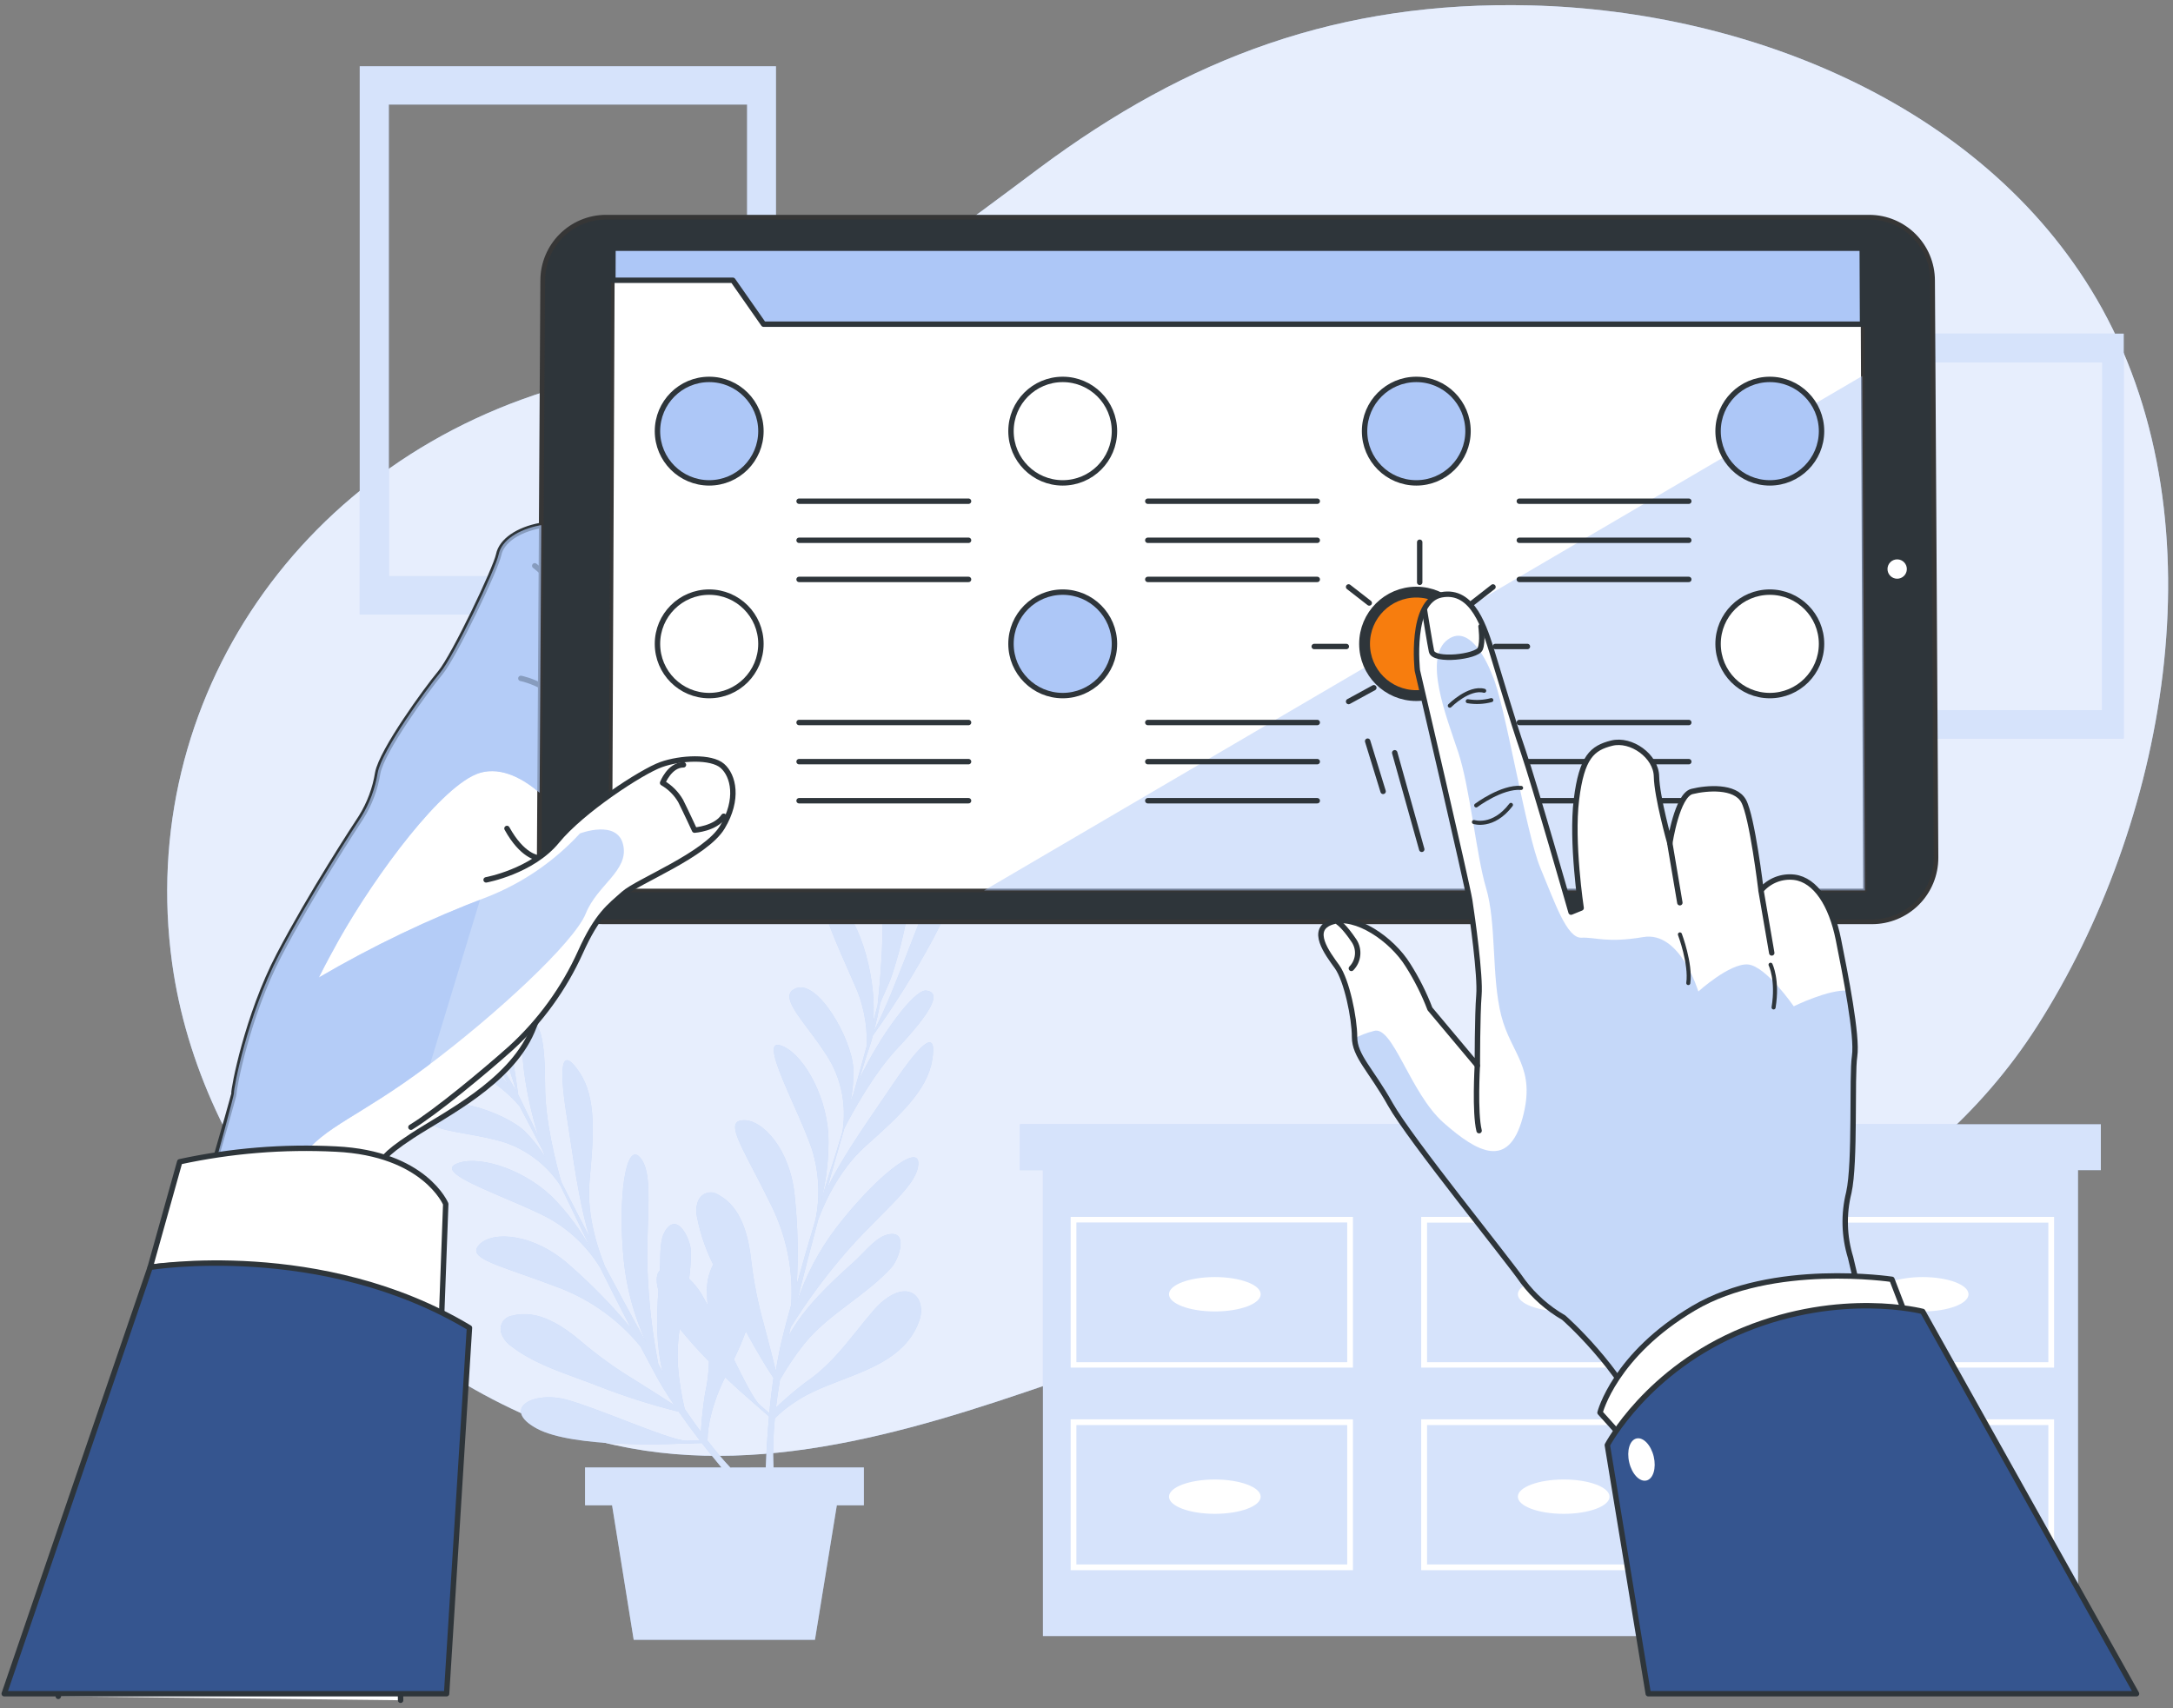 <svg width="402" height="316" viewBox="0 0 402 316" fill="none" xmlns="http://www.w3.org/2000/svg">
<rect x="0" y="0" width="402" height="316" fill="#808080" stroke="none"/>
<path d="M376.881 189.81C400.601 152.67 411.081 97.37 388.881 57.09C368.321 19.94 324.001 2 283.171 1C247.851 0.14 219.811 10.59 192.251 31.11C178.041 41.7 163.681 53.03 146.571 59.2C133.211 64.02 119.471 67.34 105.691 71.02C55.861 84.35 25.151 129.56 31.841 178.17C37.001 215.53 66.001 250.28 103.001 264.16C131.691 274.92 161.841 266.97 189.561 257.57C204.501 252.5 219.561 247.26 235.331 244.9C250.581 242.61 265.331 245.47 280.431 243.82C317.641 239.76 356.001 222.54 376.881 189.81Z" fill="#ADC7F7"/>
<path opacity="0.7" d="M376.881 189.81C400.601 152.67 411.081 97.37 388.881 57.09C368.321 19.94 324.001 2 283.171 1C247.851 0.14 219.811 10.59 192.251 31.11C178.041 41.7 163.681 53.03 146.571 59.2C133.211 64.02 119.471 67.34 105.691 71.02C55.861 84.35 25.151 129.56 31.841 178.17C37.001 215.53 66.001 250.28 103.001 264.16C131.691 274.92 161.841 266.97 189.561 257.57C204.501 252.5 219.561 247.26 235.331 244.9C250.581 242.61 265.331 245.47 280.431 243.82C317.641 239.76 356.001 222.54 376.881 189.81Z" fill="white"/>
<path d="M388.651 207.99H384.421H192.941H188.711V216.47H192.941V302.66H384.421V216.47H388.651V207.99Z" fill="#ADC7F7"/>
<path opacity="0.5" d="M388.651 207.99H384.421H192.941H188.711V216.47H192.941V302.66H384.421V216.47H388.651V207.99Z" fill="white"/>
<path fill-rule="evenodd" clip-rule="evenodd" d="M250.29 253H198.07V225.12H250.29V253ZM249.23 226.15H199.13V252H249.23V226.15Z" fill="white"/>
<path fill-rule="evenodd" clip-rule="evenodd" d="M315.152 253H262.922V225.12H315.152V253ZM314.112 226.18H264.002V252H314.112V226.18Z" fill="white"/>
<path fill-rule="evenodd" clip-rule="evenodd" d="M327.781 253V225.12H380.001V253H327.781ZM328.841 252H378.941V226.18H328.841V252Z" fill="white"/>
<path fill-rule="evenodd" clip-rule="evenodd" d="M250.29 290.48H198.07V262.57H250.29V290.48ZM249.23 263.63H199.13V289.42H249.23V263.63Z" fill="white"/>
<path fill-rule="evenodd" clip-rule="evenodd" d="M315.152 290.48H262.922V262.57H315.152V290.48ZM314.112 263.63H264.002V289.42H314.112V263.63Z" fill="white"/>
<path fill-rule="evenodd" clip-rule="evenodd" d="M380.001 290.48H327.781V262.57H380.001V290.48ZM378.941 263.63H328.841V289.42H378.941V263.63Z" fill="white"/>
<ellipse cx="224.742" cy="239.43" rx="8.48" ry="3.18" fill="white"/>
<ellipse cx="289.281" cy="239.43" rx="8.48" ry="3.18" fill="white"/>
<ellipse cx="355.691" cy="239.43" rx="8.48" ry="3.18" fill="white"/>
<path d="M224.742 273.7C220.062 273.7 216.262 275.12 216.262 276.88C216.262 278.64 220.062 280.05 224.742 280.05C229.422 280.05 233.222 278.63 233.222 276.88C233.222 275.13 229.422 273.7 224.742 273.7Z" fill="white"/>
<path d="M289.281 273.7C284.601 273.7 280.801 275.12 280.801 276.88C280.801 278.64 284.601 280.05 289.281 280.05C293.961 280.05 297.761 278.63 297.761 276.88C297.761 275.13 294.001 273.7 289.281 273.7Z" fill="white"/>
<path d="M355.689 273.7C351.009 273.7 347.219 275.12 347.219 276.88C347.219 278.64 351.009 280.05 355.689 280.05C360.369 280.05 364.169 278.63 364.169 276.88C364.169 275.13 360.379 273.7 355.689 273.7Z" fill="white"/>
<path fill-rule="evenodd" clip-rule="evenodd" d="M162.903 203.925C163.698 202.764 164.466 201.643 165.182 200.58C170.812 192.24 173.362 190.45 172.452 196.1C171.542 201.75 166.402 206.43 160.052 212.1C155.022 216.61 152.292 223.11 151.372 225.61C150.032 230.63 148.662 235.87 147.372 241.05C149.029 236.042 151.503 231.342 154.692 227.14C161.722 217.98 170.002 211.28 169.892 215.28C169.817 218.003 166.744 221.087 162.765 225.081L162.765 225.081C160.898 226.955 158.832 229.029 156.782 231.36C152.906 235.802 149.391 240.548 146.272 245.55C146.2 245.886 146.124 246.192 146.049 246.496L146.049 246.497C145.999 246.7 145.95 246.902 145.902 247.11C148.802 241.85 153.352 237.59 157.802 233.59C158.294 233.168 158.856 232.592 159.457 231.978L159.457 231.977L159.457 231.977C160.833 230.569 162.409 228.956 163.802 228.51C168.322 227.07 166.372 232.89 164.892 234.51C162.646 236.97 159.974 238.988 157.309 241.002C154.242 243.319 151.183 245.63 148.792 248.6C147.116 250.7 145.611 252.93 144.292 255.27C143.982 257.09 143.742 258.79 143.552 260.38C145.273 258.757 147.076 257.222 148.952 255.78C152.996 253.054 155.778 249.588 158.656 246.002C159.663 244.747 160.682 243.478 161.772 242.22C163.032 240.77 165.202 238.99 167.202 238.9C170.012 238.77 170.922 241.79 170.122 244.14C167.935 250.593 161.766 252.967 155.715 255.296C152.604 256.493 149.524 257.679 147.032 259.4C145.694 260.26 144.456 261.266 143.342 262.4C143.047 265.414 142.966 268.445 143.102 271.47H159.812V278.47H154.812L150.762 303.36H117.232L113.232 278.47H108.232V271.47H133.462C132.302 270.08 131.082 268.56 129.832 266.96L124.522 267.12C124.522 267.12 106.112 267.93 99.341 264.29C92.572 260.65 98.612 257.15 105.072 259C107.813 259.785 111.682 261.276 115.443 262.726L115.444 262.726C120.545 264.692 125.448 266.582 127.072 266.53L129.452 266.46C128.132 264.76 126.822 262.97 125.562 261.16C120.485 259.905 115.498 258.315 110.632 256.4C109.448 255.934 108.224 255.488 106.985 255.036C102.667 253.461 98.175 251.823 94.632 249.08C93.757 248.498 93.095 247.649 92.742 246.66C92.505 245.96 92.592 245.191 92.978 244.562C93.365 243.932 94.011 243.507 94.742 243.4C99.591 242.09 104.302 245.4 107.742 248.35C110.728 250.872 113.907 253.156 117.252 255.18C120.232 257.04 122.912 258.76 124.732 259.94C123.392 257.95 122.122 255.95 121.122 254.03C120.246 252.411 119.424 250.856 118.622 249.338L118.621 249.336L118.62 249.334L118.502 249.11C114.536 244.245 109.364 240.504 103.502 238.26C100.86 237.248 98.497 236.414 96.462 235.696L96.461 235.696L96.461 235.696C89.914 233.386 86.762 232.274 88.662 230.26C91.151 227.62 98.841 228.16 105.432 234.11C109.493 237.658 113.262 241.527 116.702 245.68C114.732 241.89 112.902 238.28 111.082 234.59C108.765 230.78 105.512 227.626 101.632 225.43C99.437 224.24 96.46 222.971 93.558 221.734L93.558 221.733C87.508 219.154 81.786 216.714 84.171 215.43C87.701 213.53 96.222 215.83 102.022 221.29C104.967 224.248 107.469 227.616 109.452 231.29C108.182 228.68 106.882 225.99 105.522 223.12L105.289 222.639L105.289 222.639L105.288 222.637C104.768 221.561 104.225 220.437 103.652 219.29C103.57 219.179 103.492 219.062 103.413 218.943L103.413 218.943C103.356 218.858 103.3 218.773 103.242 218.69C100.833 215.318 97.442 212.772 93.531 211.4C91.121 210.623 88.527 210.161 86.207 209.749C81.539 208.918 77.982 208.285 79.272 205.68C81.201 201.78 93.102 205.53 97.052 209.25C98.515 210.702 99.801 212.324 100.882 214.08C100.776 213.819 100.674 213.558 100.572 213.295C100.509 213.134 100.446 212.973 100.382 212.81C98.912 209.94 97.442 207.13 96.121 204.63C93.511 201.576 90.195 199.204 86.462 197.72C85.632 197.362 84.788 197.002 83.945 196.642L83.945 196.642C76.337 193.395 68.818 190.187 73.391 188.9C77.492 187.74 88.121 193.12 93.972 200.58L92.431 197.71C89.192 193.32 81.341 183.22 74.882 178.86C73.332 177.825 71.746 176.879 70.167 175.937L70.167 175.937C67.303 174.228 64.46 172.531 61.882 170.34C61.453 170.014 61.11 169.588 60.882 169.1C59.67 165.922 66.723 167.597 67.976 167.894L67.976 167.894L67.976 167.894L68.001 167.9C72.694 169.13 76.911 171.735 80.112 175.38C82.875 178.342 85.281 181.618 87.281 185.14C88.591 187.38 89.761 189.68 90.852 192.03C91.289 192.967 91.659 194.053 92.035 195.158C92.268 195.845 92.505 196.539 92.761 197.21C93.722 198.76 94.671 200.35 95.492 201.84C94.214 197.268 91.691 190.995 89.259 184.951C86.192 177.325 83.271 170.063 83.181 167.04C83.001 161.15 88.651 169.95 91.822 181.89C93.604 188.685 94.957 195.585 95.871 202.55C96.201 203.16 96.492 203.75 96.751 204.3C97.322 205.51 98.311 207.56 99.621 210.23C96.822 201.45 95.701 191.01 97.442 189.72C99.942 187.89 100.842 192.43 100.842 200.89C100.842 207.54 102.942 215.55 103.842 218.67C105.422 221.79 107.192 225.24 109.072 228.87C107.451 223.688 106.386 216.637 105.461 210.508L105.461 210.508C105.256 209.15 105.057 207.837 104.862 206.6C103.282 196.66 103.952 193.56 107.172 198.33C110.392 203.1 109.832 210.04 109.062 218.51C108.452 225.23 110.932 231.86 111.932 234.31C114.362 238.88 116.932 243.64 119.532 248.31C117.323 243.52 115.924 238.397 115.392 233.15C114.262 221.65 115.742 211.1 118.392 214.1C120.195 216.141 120.053 220.488 119.87 226.122C119.784 228.769 119.689 231.7 119.782 234.81C119.986 240.7 120.654 246.565 121.782 252.35L122.582 253.74C121.372 248.86 121.442 243.74 121.802 238.74C121.272 236.82 121.462 235.6 122.092 235C122.11 234.565 122.117 234.085 122.124 233.583C122.154 231.594 122.189 229.255 122.932 227.93C125.252 223.79 127.822 229.38 127.822 231.57C127.822 233.242 127.708 234.913 127.482 236.57C128.385 237.414 129.166 238.38 129.802 239.44C130.152 240.06 130.522 240.72 130.912 241.44C130.904 241.34 130.897 241.24 130.89 241.14C130.846 240.54 130.802 239.94 130.802 239.34C130.679 237.466 131.073 235.595 131.942 233.93C130.538 231.14 129.528 228.168 128.942 225.1C128.705 224.078 128.796 223.007 129.202 222.04C129.514 221.368 130.108 220.869 130.824 220.676C131.539 220.483 132.303 220.616 132.912 221.04C137.332 223.38 138.522 229.01 139.012 233.52C139.483 237.397 140.252 241.231 141.312 244.99C142.222 248.39 143.002 251.47 143.522 253.58C143.922 251.22 144.362 248.91 144.922 246.79C145.234 245.471 145.591 244.191 145.94 242.942L145.941 242.94C146.084 242.429 146.225 241.922 146.362 241.42C146.785 235.153 145.558 228.884 142.802 223.24C141.557 220.676 140.394 218.438 139.393 216.514C136.199 210.368 134.665 207.415 137.422 207.24C141.042 207.01 146.292 212.65 147.042 221.49C147.596 226.855 147.713 232.256 147.392 237.64C148.542 233.53 149.662 229.64 150.852 225.7C151.756 221.335 151.529 216.812 150.192 212.56C149.401 210.222 148.109 207.297 146.845 204.439C144.175 198.398 141.635 192.651 144.242 193.35C148.082 194.38 152.732 201.88 153.242 209.82C153.384 213.984 152.926 218.147 151.882 222.18C152.061 221.594 152.24 221.003 152.421 220.408L152.421 220.408L152.421 220.407C153.097 218.18 153.792 215.887 154.582 213.52L154.766 212.92C155.11 211.803 155.467 210.643 155.832 209.44C155.843 209.355 155.86 209.269 155.879 209.182C155.91 209.032 155.942 208.878 155.942 208.72C156.492 204.596 155.748 200.403 153.812 196.72C152.581 194.499 150.992 192.382 149.572 190.491C146.735 186.711 144.572 183.83 147.292 182.81C151.372 181.28 157.512 192.13 157.852 197.55C157.933 199.612 157.768 201.677 157.362 203.7L157.428 203.526L157.428 203.526L157.428 203.525C157.566 203.161 157.706 202.792 157.862 202.43C158.742 199.33 159.592 196.26 160.332 193.54C160.503 189.527 159.696 185.532 157.982 181.9C157.618 181.066 157.244 180.219 156.871 179.374L156.87 179.373C153.53 171.81 150.233 164.343 154.452 166.52C158.242 168.48 162.332 179.67 161.522 189.11C161.852 187.88 162.132 186.82 162.352 185.96C162.942 180.54 164.102 167.8 162.352 160.21C161.928 158.375 161.41 156.576 160.893 154.781C159.982 151.617 159.074 148.464 158.692 145.14C158.59 144.604 158.621 144.051 158.782 143.53C160.009 140.407 164.094 146.504 164.777 147.524L164.777 147.524L164.782 147.53C167.309 151.55 168.602 156.223 168.502 160.97C168.498 165.012 168.022 169.039 167.082 172.97C166.512 175.5 165.802 177.98 164.992 180.44C164.672 181.422 164.203 182.464 163.726 183.522C163.425 184.189 163.122 184.862 162.852 185.53C162.502 187.32 162.102 189.13 161.682 190.77C163.874 186.553 166.318 180.232 168.672 174.145L168.672 174.145L168.672 174.144C171.631 166.491 174.447 159.207 176.442 156.94C180.332 152.52 178.452 162.8 172.622 173.69C169.288 179.875 165.567 185.844 161.482 191.56C161.302 192.23 161.122 192.86 160.932 193.44C160.472 194.73 159.792 196.88 158.932 199.73C162.882 191.4 169.182 183.01 171.332 183.25C174.442 183.59 171.972 187.56 166.202 193.74C161.612 198.56 157.672 205.85 156.202 208.74C155.232 212.07 154.162 215.8 153.072 219.74C155.409 214.869 159.413 209.022 162.903 203.925ZM126.672 260.66C127.732 262.21 128.722 263.61 129.672 264.9C129.803 262.522 130.057 260.152 130.432 257.8C130.871 255.849 131.116 253.859 131.162 251.86C129.251 249.929 127.438 247.903 125.732 245.79C125.391 248.063 125.283 250.365 125.412 252.66C125.619 255.356 126.04 258.031 126.672 260.66ZM135.112 271.49C133.822 270.12 132.412 268.49 130.882 266.49C130.92 264.904 131.138 263.327 131.532 261.79C132.142 259.367 133.021 257.019 134.152 254.79C136.522 257.04 138.262 258.53 138.262 258.53L142.262 262.04C141.952 265.53 141.772 268.81 141.662 271.47L135.112 271.49ZM140.522 259.86L142.312 261.43C142.522 259.29 142.772 257.08 143.092 254.91C141.982 253.28 140.102 250.21 137.982 246.28C137.339 248.05 136.598 249.783 135.762 251.47C137.722 255.48 139.522 258.96 140.522 259.86Z" fill="#ADC7F7"/>
<path opacity="0.5" fill-rule="evenodd" clip-rule="evenodd" d="M162.903 203.925C163.698 202.764 164.466 201.643 165.182 200.58C170.812 192.24 173.362 190.45 172.452 196.1C171.542 201.75 166.402 206.43 160.052 212.1C155.022 216.61 152.292 223.11 151.372 225.61C150.032 230.63 148.662 235.87 147.372 241.05C149.029 236.042 151.503 231.342 154.692 227.14C161.722 217.98 170.002 211.28 169.892 215.28C169.817 218.003 166.744 221.087 162.765 225.081L162.765 225.081C160.898 226.955 158.832 229.029 156.782 231.36C152.906 235.802 149.391 240.548 146.272 245.55C146.2 245.886 146.124 246.192 146.049 246.496L146.049 246.497C145.999 246.7 145.95 246.902 145.902 247.11C148.802 241.85 153.352 237.59 157.802 233.59C158.294 233.168 158.856 232.592 159.457 231.978L159.457 231.977L159.457 231.977C160.833 230.569 162.409 228.956 163.802 228.51C168.322 227.07 166.372 232.89 164.892 234.51C162.646 236.97 159.974 238.988 157.309 241.002C154.242 243.319 151.183 245.63 148.792 248.6C147.116 250.7 145.611 252.93 144.292 255.27C143.982 257.09 143.742 258.79 143.552 260.38C145.273 258.757 147.076 257.222 148.952 255.78C152.996 253.054 155.778 249.588 158.656 246.002C159.663 244.747 160.682 243.478 161.772 242.22C163.032 240.77 165.202 238.99 167.202 238.9C170.012 238.77 170.922 241.79 170.122 244.14C167.935 250.593 161.766 252.967 155.715 255.296C152.604 256.493 149.524 257.679 147.032 259.4C145.694 260.26 144.456 261.266 143.342 262.4C143.047 265.414 142.966 268.445 143.102 271.47H159.812V278.47H154.812L150.762 303.36H117.232L113.232 278.47H108.232V271.47H133.462C132.302 270.08 131.082 268.56 129.832 266.96L124.522 267.12C124.522 267.12 106.112 267.93 99.341 264.29C92.572 260.65 98.612 257.15 105.072 259C107.813 259.785 111.682 261.276 115.443 262.726L115.444 262.726C120.545 264.692 125.448 266.582 127.072 266.53L129.452 266.46C128.132 264.76 126.822 262.97 125.562 261.16C120.485 259.905 115.498 258.315 110.632 256.4C109.448 255.934 108.224 255.488 106.985 255.036C102.667 253.461 98.175 251.823 94.632 249.08C93.757 248.498 93.095 247.649 92.742 246.66C92.505 245.96 92.592 245.191 92.978 244.562C93.365 243.932 94.011 243.507 94.742 243.4C99.591 242.09 104.302 245.4 107.742 248.35C110.728 250.872 113.907 253.156 117.252 255.18C120.232 257.04 122.912 258.76 124.732 259.94C123.392 257.95 122.122 255.95 121.122 254.03C120.246 252.411 119.424 250.856 118.622 249.338L118.621 249.336L118.62 249.334L118.502 249.11C114.536 244.245 109.364 240.504 103.502 238.26C100.86 237.248 98.497 236.414 96.462 235.696L96.461 235.696L96.461 235.696C89.914 233.386 86.762 232.274 88.662 230.26C91.151 227.62 98.841 228.16 105.432 234.11C109.493 237.658 113.262 241.527 116.702 245.68C114.732 241.89 112.902 238.28 111.082 234.59C108.765 230.78 105.512 227.626 101.632 225.43C99.437 224.24 96.46 222.971 93.558 221.734L93.558 221.733C87.508 219.154 81.786 216.714 84.171 215.43C87.701 213.53 96.222 215.83 102.022 221.29C104.967 224.248 107.469 227.616 109.452 231.29C108.182 228.68 106.882 225.99 105.522 223.12L105.289 222.639L105.289 222.639L105.288 222.637C104.768 221.561 104.225 220.437 103.652 219.29C103.57 219.179 103.492 219.062 103.413 218.943L103.413 218.943C103.356 218.858 103.3 218.773 103.242 218.69C100.833 215.318 97.442 212.772 93.531 211.4C91.121 210.623 88.527 210.161 86.207 209.749C81.539 208.918 77.982 208.285 79.272 205.68C81.201 201.78 93.102 205.53 97.052 209.25C98.515 210.702 99.801 212.324 100.882 214.08C100.776 213.819 100.674 213.558 100.572 213.295C100.509 213.134 100.446 212.973 100.382 212.81C98.912 209.94 97.442 207.13 96.121 204.63C93.511 201.576 90.195 199.204 86.462 197.72C85.632 197.362 84.788 197.002 83.945 196.642L83.945 196.642C76.337 193.395 68.818 190.187 73.391 188.9C77.492 187.74 88.121 193.12 93.972 200.58L92.431 197.71C89.192 193.32 81.341 183.22 74.882 178.86C73.332 177.825 71.746 176.879 70.167 175.937L70.167 175.937C67.303 174.228 64.46 172.531 61.882 170.34C61.453 170.014 61.11 169.588 60.882 169.1C59.67 165.922 66.723 167.597 67.976 167.894L67.976 167.894L67.976 167.894L68.001 167.9C72.694 169.13 76.911 171.735 80.112 175.38C82.875 178.342 85.281 181.618 87.281 185.14C88.591 187.38 89.761 189.68 90.852 192.03C91.289 192.967 91.659 194.053 92.035 195.158C92.268 195.845 92.505 196.539 92.761 197.21C93.722 198.76 94.671 200.35 95.492 201.84C94.214 197.268 91.691 190.995 89.259 184.951C86.192 177.325 83.271 170.063 83.181 167.04C83.001 161.15 88.651 169.95 91.822 181.89C93.604 188.685 94.957 195.585 95.871 202.55C96.201 203.16 96.492 203.75 96.751 204.3C97.322 205.51 98.311 207.56 99.621 210.23C96.822 201.45 95.701 191.01 97.442 189.72C99.942 187.89 100.842 192.43 100.842 200.89C100.842 207.54 102.942 215.55 103.842 218.67C105.422 221.79 107.192 225.24 109.072 228.87C107.451 223.688 106.386 216.637 105.461 210.508L105.461 210.508C105.256 209.15 105.057 207.837 104.862 206.6C103.282 196.66 103.952 193.56 107.172 198.33C110.392 203.1 109.832 210.04 109.062 218.51C108.452 225.23 110.932 231.86 111.932 234.31C114.362 238.88 116.932 243.64 119.532 248.31C117.323 243.52 115.924 238.397 115.392 233.15C114.262 221.65 115.742 211.1 118.392 214.1C120.195 216.141 120.053 220.488 119.87 226.122C119.784 228.769 119.689 231.7 119.782 234.81C119.986 240.7 120.654 246.565 121.782 252.35L122.582 253.74C121.372 248.86 121.442 243.74 121.802 238.74C121.272 236.82 121.462 235.6 122.092 235C122.11 234.565 122.117 234.085 122.124 233.583C122.154 231.594 122.189 229.255 122.932 227.93C125.252 223.79 127.822 229.38 127.822 231.57C127.822 233.242 127.708 234.913 127.482 236.57C128.385 237.414 129.166 238.38 129.802 239.44C130.152 240.06 130.522 240.72 130.912 241.44C130.904 241.34 130.897 241.24 130.89 241.14C130.846 240.54 130.802 239.94 130.802 239.34C130.679 237.466 131.073 235.595 131.942 233.93C130.538 231.14 129.528 228.168 128.942 225.1C128.705 224.078 128.796 223.007 129.202 222.04C129.514 221.368 130.108 220.869 130.824 220.676C131.539 220.483 132.303 220.616 132.912 221.04C137.332 223.38 138.522 229.01 139.012 233.52C139.483 237.397 140.252 241.231 141.312 244.99C142.222 248.39 143.002 251.47 143.522 253.58C143.922 251.22 144.362 248.91 144.922 246.79C145.234 245.471 145.591 244.191 145.94 242.942L145.941 242.94C146.084 242.429 146.225 241.922 146.362 241.42C146.785 235.153 145.558 228.884 142.802 223.24C141.557 220.676 140.394 218.438 139.393 216.514C136.199 210.368 134.665 207.415 137.422 207.24C141.042 207.01 146.292 212.65 147.042 221.49C147.596 226.855 147.713 232.256 147.392 237.64C148.542 233.53 149.662 229.64 150.852 225.7C151.756 221.335 151.529 216.812 150.192 212.56C149.401 210.222 148.109 207.297 146.845 204.439C144.175 198.398 141.635 192.651 144.242 193.35C148.082 194.38 152.732 201.88 153.242 209.82C153.384 213.984 152.926 218.147 151.882 222.18C152.061 221.594 152.24 221.003 152.421 220.408L152.421 220.408L152.421 220.407C153.097 218.18 153.792 215.887 154.582 213.52L154.766 212.92C155.11 211.803 155.467 210.643 155.832 209.44C155.843 209.355 155.86 209.269 155.879 209.182C155.91 209.032 155.942 208.878 155.942 208.72C156.492 204.596 155.748 200.403 153.812 196.72C152.581 194.499 150.992 192.382 149.572 190.491C146.735 186.711 144.572 183.83 147.292 182.81C151.372 181.28 157.512 192.13 157.852 197.55C157.933 199.612 157.768 201.677 157.362 203.7L157.428 203.526L157.428 203.526L157.428 203.525C157.566 203.161 157.706 202.792 157.862 202.43C158.742 199.33 159.592 196.26 160.332 193.54C160.503 189.527 159.696 185.532 157.982 181.9C157.618 181.066 157.244 180.219 156.871 179.374L156.87 179.373C153.53 171.81 150.233 164.343 154.452 166.52C158.242 168.48 162.332 179.67 161.522 189.11C161.852 187.88 162.132 186.82 162.352 185.96C162.942 180.54 164.102 167.8 162.352 160.21C161.928 158.375 161.41 156.576 160.893 154.781C159.982 151.617 159.074 148.464 158.692 145.14C158.59 144.604 158.621 144.051 158.782 143.53C160.009 140.407 164.094 146.504 164.777 147.524L164.777 147.524L164.782 147.53C167.309 151.55 168.602 156.223 168.502 160.97C168.498 165.012 168.022 169.039 167.082 172.97C166.512 175.5 165.802 177.98 164.992 180.44C164.672 181.422 164.203 182.464 163.726 183.522C163.425 184.189 163.122 184.862 162.852 185.53C162.502 187.32 162.102 189.13 161.682 190.77C163.874 186.553 166.318 180.232 168.672 174.145L168.672 174.145L168.672 174.144C171.631 166.491 174.447 159.207 176.442 156.94C180.332 152.52 178.452 162.8 172.622 173.69C169.288 179.875 165.567 185.844 161.482 191.56C161.302 192.23 161.122 192.86 160.932 193.44C160.472 194.73 159.792 196.88 158.932 199.73C162.882 191.4 169.182 183.01 171.332 183.25C174.442 183.59 171.972 187.56 166.202 193.74C161.612 198.56 157.672 205.85 156.202 208.74C155.232 212.07 154.162 215.8 153.072 219.74C155.409 214.869 159.413 209.022 162.903 203.925ZM126.672 260.66C127.732 262.21 128.722 263.61 129.672 264.9C129.803 262.522 130.057 260.152 130.432 257.8C130.871 255.849 131.116 253.859 131.162 251.86C129.251 249.929 127.438 247.903 125.732 245.79C125.391 248.063 125.283 250.365 125.412 252.66C125.619 255.356 126.04 258.031 126.672 260.66ZM135.112 271.49C133.822 270.12 132.412 268.49 130.882 266.49C130.92 264.904 131.138 263.327 131.532 261.79C132.142 259.367 133.021 257.019 134.152 254.79C136.522 257.04 138.262 258.53 138.262 258.53L142.262 262.04C141.952 265.53 141.772 268.81 141.662 271.47L135.112 271.49ZM140.522 259.86L142.312 261.43C142.522 259.29 142.772 257.08 143.092 254.91C141.982 253.28 140.102 250.21 137.982 246.28C137.339 248.05 136.598 249.783 135.762 251.47C137.722 255.48 139.522 258.96 140.522 259.86Z" fill="white"/>
<path fill-rule="evenodd" clip-rule="evenodd" d="M66.551 113.66V12.26H143.551V113.66H66.551ZM71.931 106.59H138.211V19.34H71.931V106.59Z" fill="#ADC7F7"/>
<path opacity="0.5" fill-rule="evenodd" clip-rule="evenodd" d="M66.551 113.66V12.26H143.551V113.66H66.551ZM71.931 106.59H138.211V19.34H71.931V106.59Z" fill="white"/>
<path fill-rule="evenodd" clip-rule="evenodd" d="M336 136.61V61.73H392.88V136.61H336ZM340 131.38H388.91L388.94 67H340V131.38Z" fill="#ADC7F7"/>
<path opacity="0.5" fill-rule="evenodd" clip-rule="evenodd" d="M336 136.61V61.73H392.88V136.61H336ZM340 131.38H388.91L388.94 67H340V131.38Z" fill="white"/>
<path d="M10.781 313.82C13.651 304.1 43.381 203.06 43.281 202.3C43.181 201.54 45.711 187.97 51.631 176.66C57.551 165.35 65.771 152.75 66.801 151.21C68.369 148.701 69.416 145.902 69.881 142.98C70.651 138.87 78.881 127.55 81.451 124.47C84.021 121.39 91.731 105.19 92.251 102.62C92.771 100.05 95.841 97.99 99.961 97.22C104.081 96.45 109.731 95.68 109.731 95.68C110.777 96.911 111.407 98.44 111.531 100.05C111.531 102.36 102.271 157.63 101.761 166.89C101.251 176.15 102.531 181.28 98.421 190.8C94.311 200.32 82.221 206.22 76.311 210.08C70.401 213.94 70.851 214.74 70.851 214.74C70.851 214.74 74.191 307.27 74.111 314.54" fill="white"/>
<g style="mix-blend-mode:multiply" opacity="0.7">
<path d="M115.291 156.31C114.221 151.52 107.291 154.18 107.291 154.18C102.571 159.301 96.762 163.296 90.291 165.87C79.459 169.966 68.992 174.967 59.001 180.82C60.141 178.53 61.381 176.22 62.721 173.82C69.631 161.6 81.851 145.13 88.721 143C92.961 141.7 97.191 144.39 99.831 146.67L100.131 97.17H99.961C95.841 97.94 92.761 100 92.251 102.57C91.741 105.14 84.021 121.33 81.451 124.42C78.881 127.51 70.651 138.82 69.881 142.93C69.415 145.852 68.368 148.651 66.801 151.16C65.801 152.7 57.541 165.29 51.631 176.61C45.721 187.93 43.181 201.48 43.281 202.25C43.351 202.81 31.911 244.25 24.641 270.33C30.641 258.53 39.971 239.44 45.641 225.33C47.871 225.11 52.191 219.07 55.771 214.15C60.021 208.31 66.391 206.71 79.151 197.15C91.911 187.59 106.241 174.3 108.371 168.99C110.501 163.68 116.351 161.09 115.291 156.31Z" fill="#ADC7F7"/>
</g>
<path d="M10.781 313.82C13.651 304.1 43.381 203.06 43.281 202.3C43.181 201.54 45.711 187.97 51.631 176.66C57.551 165.35 65.771 152.75 66.801 151.21C68.369 148.701 69.416 145.902 69.881 142.98C70.651 138.87 78.881 127.55 81.451 124.47C84.021 121.39 91.731 105.19 92.251 102.62C92.771 100.05 95.841 97.99 99.961 97.22C104.081 96.45 109.731 95.68 109.731 95.68C110.777 96.911 111.407 98.44 111.531 100.05C111.531 102.36 102.271 157.63 101.761 166.89C101.251 176.15 102.531 181.28 98.421 190.8C94.311 200.32 82.221 206.22 76.311 210.08C70.401 213.94 70.851 214.74 70.851 214.74C70.851 214.74 74.191 307.27 74.111 314.54" stroke="#2E353A" stroke-linecap="round" stroke-linejoin="round"/>
<path d="M99.439 158.66C99.439 158.66 96.619 158.4 93.789 153.26" stroke="#2E353A" stroke-linecap="round" stroke-linejoin="round"/>
<path d="M96.359 125.5C96.359 125.5 104.359 127.04 105.359 133.72" stroke="#2E353A" stroke-linecap="round" stroke-linejoin="round"/>
<path d="M98.93 104.67C102.509 107.393 104.754 111.516 105.1 116" stroke="#2E353A" stroke-linecap="round" stroke-linejoin="round"/>
<path d="M358.152 158.68L357.522 51.91C357.516 45.43 352.262 40.18 345.782 40.18H112.132C105.653 40.18 100.402 45.432 100.402 51.91L99.762 158.68C99.759 161.824 101.007 164.839 103.23 167.062C105.452 169.285 108.468 170.533 111.612 170.53H346.302C349.445 170.533 352.461 169.285 354.684 167.062C356.907 164.839 358.154 161.824 358.152 158.68Z" fill="#2E353A" stroke="#363636" stroke-width="0.869" stroke-linecap="round" stroke-linejoin="round"/>
<path d="M345.018 164.73L344.508 45.92H113.398L112.898 164.73H345.018Z" fill="white" stroke="#363636" stroke-width="0.652" stroke-linecap="round" stroke-linejoin="round"/>
<path d="M344.509 45.92H113.399L113.379 51.85H135.579L141.259 59.97H344.569L344.509 45.92Z" fill="#ADC7F7" stroke="#2E353A" stroke-linecap="round" stroke-linejoin="round"/>
<g style="mix-blend-mode:multiply" opacity="0.5">
<path d="M344.509 69.56L182.059 164.73H345.019L344.509 69.56Z" fill="#ADC7F7"/>
</g>
<circle cx="350.973" cy="105.27" r="1.79" transform="rotate(-89.26 350.973 105.27)" fill="white"/>
<circle cx="131.199" cy="79.76" r="9.57" fill="#ADC7F7" stroke="#2E353A" stroke-linecap="round" stroke-linejoin="round"/>
<circle cx="131.199" cy="119.11" r="9.57" fill="white" stroke="#2E353A" stroke-linecap="round" stroke-linejoin="round"/>
<circle cx="196.601" cy="79.76" r="9.57" fill="white" stroke="#2E353A" stroke-linecap="round" stroke-linejoin="round"/>
<circle cx="196.601" cy="119.11" r="9.57" fill="#ADC7F7" stroke="#2E353A" stroke-linecap="round" stroke-linejoin="round"/>
<circle cx="262.011" cy="79.76" r="9.57" fill="#ADC7F7" stroke="#2E353A" stroke-linecap="round" stroke-linejoin="round"/>
<circle cx="262.011" cy="119.11" r="9.57" fill="#F77D0E" stroke="#2E353A" stroke-width="2" stroke-linecap="round" stroke-linejoin="round"/>
<circle cx="327.41" cy="79.76" r="9.57" fill="#ADC7F7" stroke="#2E353A" stroke-linecap="round" stroke-linejoin="round"/>
<circle cx="327.41" cy="119.11" r="9.57" fill="white" stroke="#2E353A" stroke-linecap="round" stroke-linejoin="round"/>
<path d="M147.828 92.72H179.178" stroke="#2E353A" stroke-linecap="round" stroke-linejoin="round"/>
<path d="M147.828 99.95H179.178" stroke="#2E353A" stroke-linecap="round" stroke-linejoin="round"/>
<path d="M147.828 107.19H179.178" stroke="#2E353A" stroke-linecap="round" stroke-linejoin="round"/>
<path d="M212.34 92.72H243.69" stroke="#2E353A" stroke-linecap="round" stroke-linejoin="round"/>
<path d="M212.34 99.95H243.69" stroke="#2E353A" stroke-linecap="round" stroke-linejoin="round"/>
<path d="M212.34 107.19H243.69" stroke="#2E353A" stroke-linecap="round" stroke-linejoin="round"/>
<path d="M281.07 92.72H312.42" stroke="#2E353A" stroke-linecap="round" stroke-linejoin="round"/>
<path d="M281.07 99.95H312.42" stroke="#2E353A" stroke-linecap="round" stroke-linejoin="round"/>
<path d="M281.07 107.19H312.42" stroke="#2E353A" stroke-linecap="round" stroke-linejoin="round"/>
<path d="M147.828 133.66H179.178" stroke="#2E353A" stroke-linecap="round" stroke-linejoin="round"/>
<path d="M147.828 140.9H179.178" stroke="#2E353A" stroke-linecap="round" stroke-linejoin="round"/>
<path d="M147.828 148.13H179.178" stroke="#2E353A" stroke-linecap="round" stroke-linejoin="round"/>
<path d="M212.34 133.66H243.69" stroke="#2E353A" stroke-linecap="round" stroke-linejoin="round"/>
<path d="M212.34 140.9H243.69" stroke="#2E353A" stroke-linecap="round" stroke-linejoin="round"/>
<path d="M212.34 148.13H243.69" stroke="#2E353A" stroke-linecap="round" stroke-linejoin="round"/>
<path d="M281.07 133.66H312.42" stroke="#2E353A" stroke-linecap="round" stroke-linejoin="round"/>
<path d="M281.07 140.9H312.42" stroke="#2E353A" stroke-linecap="round" stroke-linejoin="round"/>
<path d="M281.07 148.13H312.42" stroke="#2E353A" stroke-linecap="round" stroke-linejoin="round"/>
<path d="M243.129 119.6H249.069H243.129Z" fill="white"/>
<path d="M243.129 119.6H249.069" stroke="#2E353A" stroke-linecap="round" stroke-linejoin="round"/>
<path d="M262.641 107.73V100.31V107.73Z" fill="white"/>
<path d="M262.641 107.73V100.31" stroke="#2E353A" stroke-linecap="round" stroke-linejoin="round"/>
<path d="M249.488 108.58L253.308 111.55L249.488 108.58Z" fill="white"/>
<path d="M249.488 108.58L253.308 111.55" stroke="#2E353A" stroke-linecap="round" stroke-linejoin="round"/>
<path d="M254.158 127.23L249.488 129.78L254.158 127.23Z" fill="white"/>
<path d="M254.158 127.23L249.488 129.78" stroke="#2E353A" stroke-linecap="round" stroke-linejoin="round"/>
<path d="M282.569 119.6H276.629H282.569Z" fill="white"/>
<path d="M282.569 119.6H276.629" stroke="#2E353A" stroke-linecap="round" stroke-linejoin="round"/>
<path d="M276.201 108.58L272.391 111.55L276.201 108.58Z" fill="white"/>
<path d="M276.201 108.58L272.391 111.55" stroke="#2E353A" stroke-linecap="round" stroke-linejoin="round"/>
<path d="M258.02 139.26L263.02 157.12" stroke="#2E353A" stroke-linecap="round" stroke-linejoin="round"/>
<path d="M253.012 137.11L255.872 146.4" stroke="#2E353A" stroke-linecap="round" stroke-linejoin="round"/>
<path d="M376.238 307.2C376.238 307.2 352.488 263.4 349.108 255.72C345.728 248.04 343.178 235.94 342.348 232.62C341.148 228.724 341.037 224.574 342.028 220.62C343.278 215.02 342.538 199.04 343.098 195.37C343.658 191.7 341.388 180.22 340.098 173.79C338.808 167.36 335.888 162.79 331.948 162.29C329.621 162.011 327.309 162.916 325.788 164.7C325.788 164.7 324.148 151.01 322.558 148.17C320.968 145.33 315.788 145.74 313.018 146.42C310.248 147.1 308.918 155.96 308.918 155.96C308.918 155.96 306.518 147.45 306.448 143.65C306.378 139.85 301.758 136.58 298.158 137.48C294.558 138.38 292.618 140.03 291.638 147.91C290.658 155.79 292.508 167.98 292.508 167.98L290.638 168.74C290.638 168.74 283.898 145.14 281.758 138.91C279.618 132.68 277.558 125.55 276.118 120.91C274.678 116.27 272.538 108.91 266.648 110.04C260.758 111.17 262.208 124.04 262.208 124.04C262.208 124.04 271.418 163.48 271.898 166.59C272.378 169.7 273.898 180.5 273.598 184.1C273.298 187.7 273.308 197.1 273.308 197.1L264.538 186.64C263.458 183.81 262.094 181.096 260.468 178.54C257.468 173.7 250.798 169.19 246.468 170.54C242.138 171.89 245.558 176.35 247.348 178.84C249.138 181.33 250.588 188.32 250.588 191.84C250.588 195.36 253.588 197.84 257.208 204.3C260.828 210.76 278.998 233.08 281.748 237.1C283.785 239.801 286.346 242.063 289.278 243.75C289.278 243.75 299.778 252.9 304.678 264.32C309.578 275.74 324.608 308.53 324.608 308.53" fill="white"/>
<g style="mix-blend-mode:multiply" opacity="0.7">
<path d="M340.279 296.78C345.189 292.28 346.409 255.93 345.789 242.4C345.789 242.29 345.789 242.16 345.789 242.04C344.039 237.52 342.679 233.85 342.369 232.62C341.169 228.724 341.058 224.574 342.049 220.62C343.299 215.02 342.559 199.04 343.119 195.37C343.449 193.2 342.779 188.26 341.919 183.26C338.359 182.95 331.839 186.16 331.839 186.16C331.839 186.16 326.699 178.68 323.349 178.42C319.999 178.16 314.189 183.42 314.189 183.42C314.189 183.42 310.859 172.2 304.019 173.35C297.179 174.5 295.259 173.35 292.559 173.47C289.859 173.59 287.669 167.02 284.969 160.57C282.269 154.12 278.399 130 276.109 125C276.109 125 272.519 114.94 267.869 118.29C263.219 121.64 267.589 132.59 269.769 139.16C271.949 145.73 273.119 158.21 274.889 164.16C276.889 170.79 275.889 180.64 277.719 187.86C279.549 195.08 284.249 197.42 281.659 206.86C279.069 216.3 273.409 213.29 267.099 207.74C260.789 202.19 257.669 189.48 254.099 190.74C252.862 191.053 251.667 191.513 250.539 192.11C250.619 195.57 253.539 198.11 257.159 204.43C260.779 210.75 278.999 233.08 281.749 237.1C283.785 239.801 286.347 242.063 289.279 243.75C289.279 243.75 299.779 252.9 304.679 264.32C305.559 266.37 306.959 269.4 308.679 273C310.679 274.6 306.439 267 307.479 268.26C314.409 276.39 335.379 301.29 340.279 296.78Z" fill="#ADC7F7"/>
</g>
<path d="M376.238 307.2C376.238 307.2 352.488 263.4 349.108 255.72C345.728 248.04 343.178 235.94 342.348 232.62C341.148 228.724 341.037 224.574 342.028 220.62C343.278 215.02 342.538 199.04 343.098 195.37C343.658 191.7 341.388 180.22 340.098 173.79C338.808 167.36 335.888 162.79 331.948 162.29C329.621 162.011 327.309 162.916 325.788 164.7C325.788 164.7 324.148 151.01 322.558 148.17C320.968 145.33 315.788 145.74 313.018 146.42C310.248 147.1 308.918 155.96 308.918 155.96C308.918 155.96 306.518 147.45 306.448 143.65C306.378 139.85 301.758 136.58 298.158 137.48C294.558 138.38 292.618 140.03 291.638 147.91C290.658 155.79 292.508 167.98 292.508 167.98L290.638 168.74C290.638 168.74 283.898 145.14 281.758 138.91C279.618 132.68 277.558 125.55 276.118 120.91C274.678 116.27 272.538 108.91 266.648 110.04C260.758 111.17 262.208 124.04 262.208 124.04C262.208 124.04 271.418 163.48 271.898 166.59C272.378 169.7 273.898 180.5 273.598 184.1C273.298 187.7 273.308 197.1 273.308 197.1L264.538 186.64C263.458 183.81 262.094 181.096 260.468 178.54C257.468 173.7 250.798 169.19 246.468 170.54C242.138 171.89 245.558 176.35 247.348 178.84C249.138 181.33 250.588 188.32 250.588 191.84C250.588 195.36 253.588 197.84 257.208 204.3C260.828 210.76 278.998 233.08 281.748 237.1C283.785 239.801 286.346 242.063 289.278 243.75C289.278 243.75 299.778 252.9 304.678 264.32C309.578 275.74 324.608 308.53 324.608 308.53" stroke="#2E353A" stroke-linecap="round" stroke-linejoin="round"/>
<path d="M263.531 112.9C263.531 112.9 264.621 119.66 264.831 120.51C265.301 122.42 273.201 121.51 273.831 120.04C274.391 118.73 273.981 115.89 273.981 115.89" stroke="#2E353A" stroke-linecap="round" stroke-linejoin="round"/>
<path d="M250 179.15C251.354 177.774 251.558 175.638 250.49 174.03C248.63 171.26 247.59 170.64 247.59 170.64" stroke="#2E353A" stroke-linecap="round" stroke-linejoin="round"/>
<path d="M272.672 152.07C272.672 152.07 276.202 153.25 279.522 148.9" stroke="#2E353A" stroke-width="0.75" stroke-linecap="round" stroke-linejoin="round"/>
<path d="M273.09 149C273.09 149 277.8 145.47 281.4 145.76" stroke="#2E353A" stroke-width="0.75" stroke-linecap="round" stroke-linejoin="round"/>
<path d="M268.211 130.55C268.211 130.55 271.741 127.03 274.571 127.79" stroke="#2E353A" stroke-width="0.75" stroke-linecap="round" stroke-linejoin="round"/>
<path d="M271.531 129.72C272.982 129.964 274.469 129.896 275.891 129.52" stroke="#2E353A" stroke-width="0.75" stroke-linecap="round" stroke-linejoin="round"/>
<path d="M308.91 155.99L310.77 167" stroke="#2E353A" stroke-linecap="round" stroke-linejoin="round"/>
<path d="M325.781 164.73L327.771 176.29" stroke="#2E353A" stroke-linecap="round" stroke-linejoin="round"/>
<path d="M273.3 197.17C273.3 197.17 272.8 205.82 273.63 209.17" stroke="#2E353A" stroke-linecap="round" stroke-linejoin="round"/>
<path d="M310.781 172.86C310.781 172.86 312.831 178.29 312.331 181.86" stroke="#2E353A" stroke-width="0.75" stroke-linecap="round" stroke-linejoin="round"/>
<path d="M327.549 178.47C327.549 178.47 328.939 181.27 328.109 186.37" stroke="#2E353A" stroke-width="0.75" stroke-linecap="round" stroke-linejoin="round"/>
<path d="M89.93 162.77C89.93 162.77 98.419 161.23 103.04 155.58C107.66 149.93 118.72 142.72 122.32 141.44C125.92 140.16 131.58 139.89 133.64 141.69C135.7 143.49 136.72 147.86 133.64 153.01C130.56 158.16 118 163 115.38 165.34C112.76 167.68 110.5 169.2 107.38 176.14C104.343 182.863 99.971 188.899 94.529 193.88C89.639 198.25 80.65 205.71 76.019 208.53" fill="white"/>
<g style="mix-blend-mode:multiply" opacity="0.7">
<path d="M115.291 156.31C114.221 151.52 107.291 154.18 107.291 154.18C102.571 159.301 96.762 163.296 90.291 165.87C79.459 169.966 68.992 174.967 59.001 180.82C60.141 178.53 61.381 176.22 62.721 173.82C69.631 161.6 81.851 145.13 88.721 143C92.961 141.7 97.191 144.39 99.831 146.67L100.131 97.17H99.961C95.841 97.94 92.761 100 92.251 102.57C91.741 105.14 84.021 121.33 81.451 124.42C78.881 127.51 70.651 138.82 69.881 142.93C69.415 145.852 68.368 148.651 66.801 151.16C65.801 152.7 57.541 165.29 51.631 176.61C45.721 187.93 43.181 201.48 43.281 202.25C43.351 202.81 31.911 244.25 24.641 270.33C30.641 258.53 39.971 239.44 45.641 225.33C47.871 225.11 52.191 219.07 55.771 214.15C60.021 208.31 66.391 206.71 79.151 197.15C91.911 187.59 106.241 174.3 108.371 168.99C110.501 163.68 116.351 161.09 115.291 156.31Z" fill="#ADC7F7"/>
</g>
<path d="M89.93 162.77C89.93 162.77 98.419 161.23 103.04 155.58C107.66 149.93 118.72 142.72 122.32 141.44C125.92 140.16 131.58 139.89 133.64 141.69C135.7 143.49 136.72 147.86 133.64 153.01C130.56 158.16 118 163 115.38 165.34C112.76 167.68 110.5 169.2 107.38 176.14C104.343 182.863 99.971 188.899 94.529 193.88C89.639 198.25 80.65 205.71 76.019 208.53" stroke="#2E353A" stroke-linecap="round" stroke-linejoin="round"/>
<path d="M133.888 151C132.348 153.31 128.488 153.57 128.488 153.57C128.488 153.57 126.948 150.23 125.918 148.17C125.116 146.784 123.964 145.632 122.578 144.83C122.578 144.83 123.868 141.49 126.438 141.49" stroke="#2E353A" stroke-linecap="round" stroke-linejoin="round"/>
<path d="M33.251 214.92C42.739 212.865 52.456 212.075 62.151 212.57C78.561 213.36 82.461 222.73 82.461 222.73L81.681 243.82C81.681 243.82 73.091 237.57 55.121 235.23C37.151 232.89 27.781 234.45 27.781 234.45L33.251 214.92Z" fill="white" stroke="#2E353A" stroke-linecap="round" stroke-linejoin="round"/>
<path d="M82.621 313.33L86.851 245.64C59.511 229.23 27.781 234.45 27.781 234.45L0.781 313.33H82.621Z" fill="#35558F" stroke="#2E353A" stroke-linecap="round" stroke-linejoin="round"/>
<path d="M296 261.33C296 261.33 298.67 250.67 313.33 242C327.99 233.33 350 236.67 350 236.67L353.33 245.33C353.33 245.33 335.33 244.67 322 252C308.67 259.33 302 268 302 268L296 261.33Z" fill="white" stroke="#2E353A" stroke-linecap="round" stroke-linejoin="round"/>
<path d="M395.252 313.33L355.692 242.61C355.692 242.61 340.692 238.67 322.692 246C304.692 253.33 297.352 267.33 297.352 267.33L304.922 313.33H395.252Z" fill="#35558F" stroke="#2E353A" stroke-linecap="round" stroke-linejoin="round"/>
<path d="M305.939 269.47C306.439 271.62 305.839 273.6 304.579 273.89C303.319 274.18 301.899 272.68 301.399 270.53C300.899 268.38 301.499 266.4 302.749 266.11C303.999 265.82 305.429 267.32 305.939 269.47Z" fill="white"/>
</svg>
